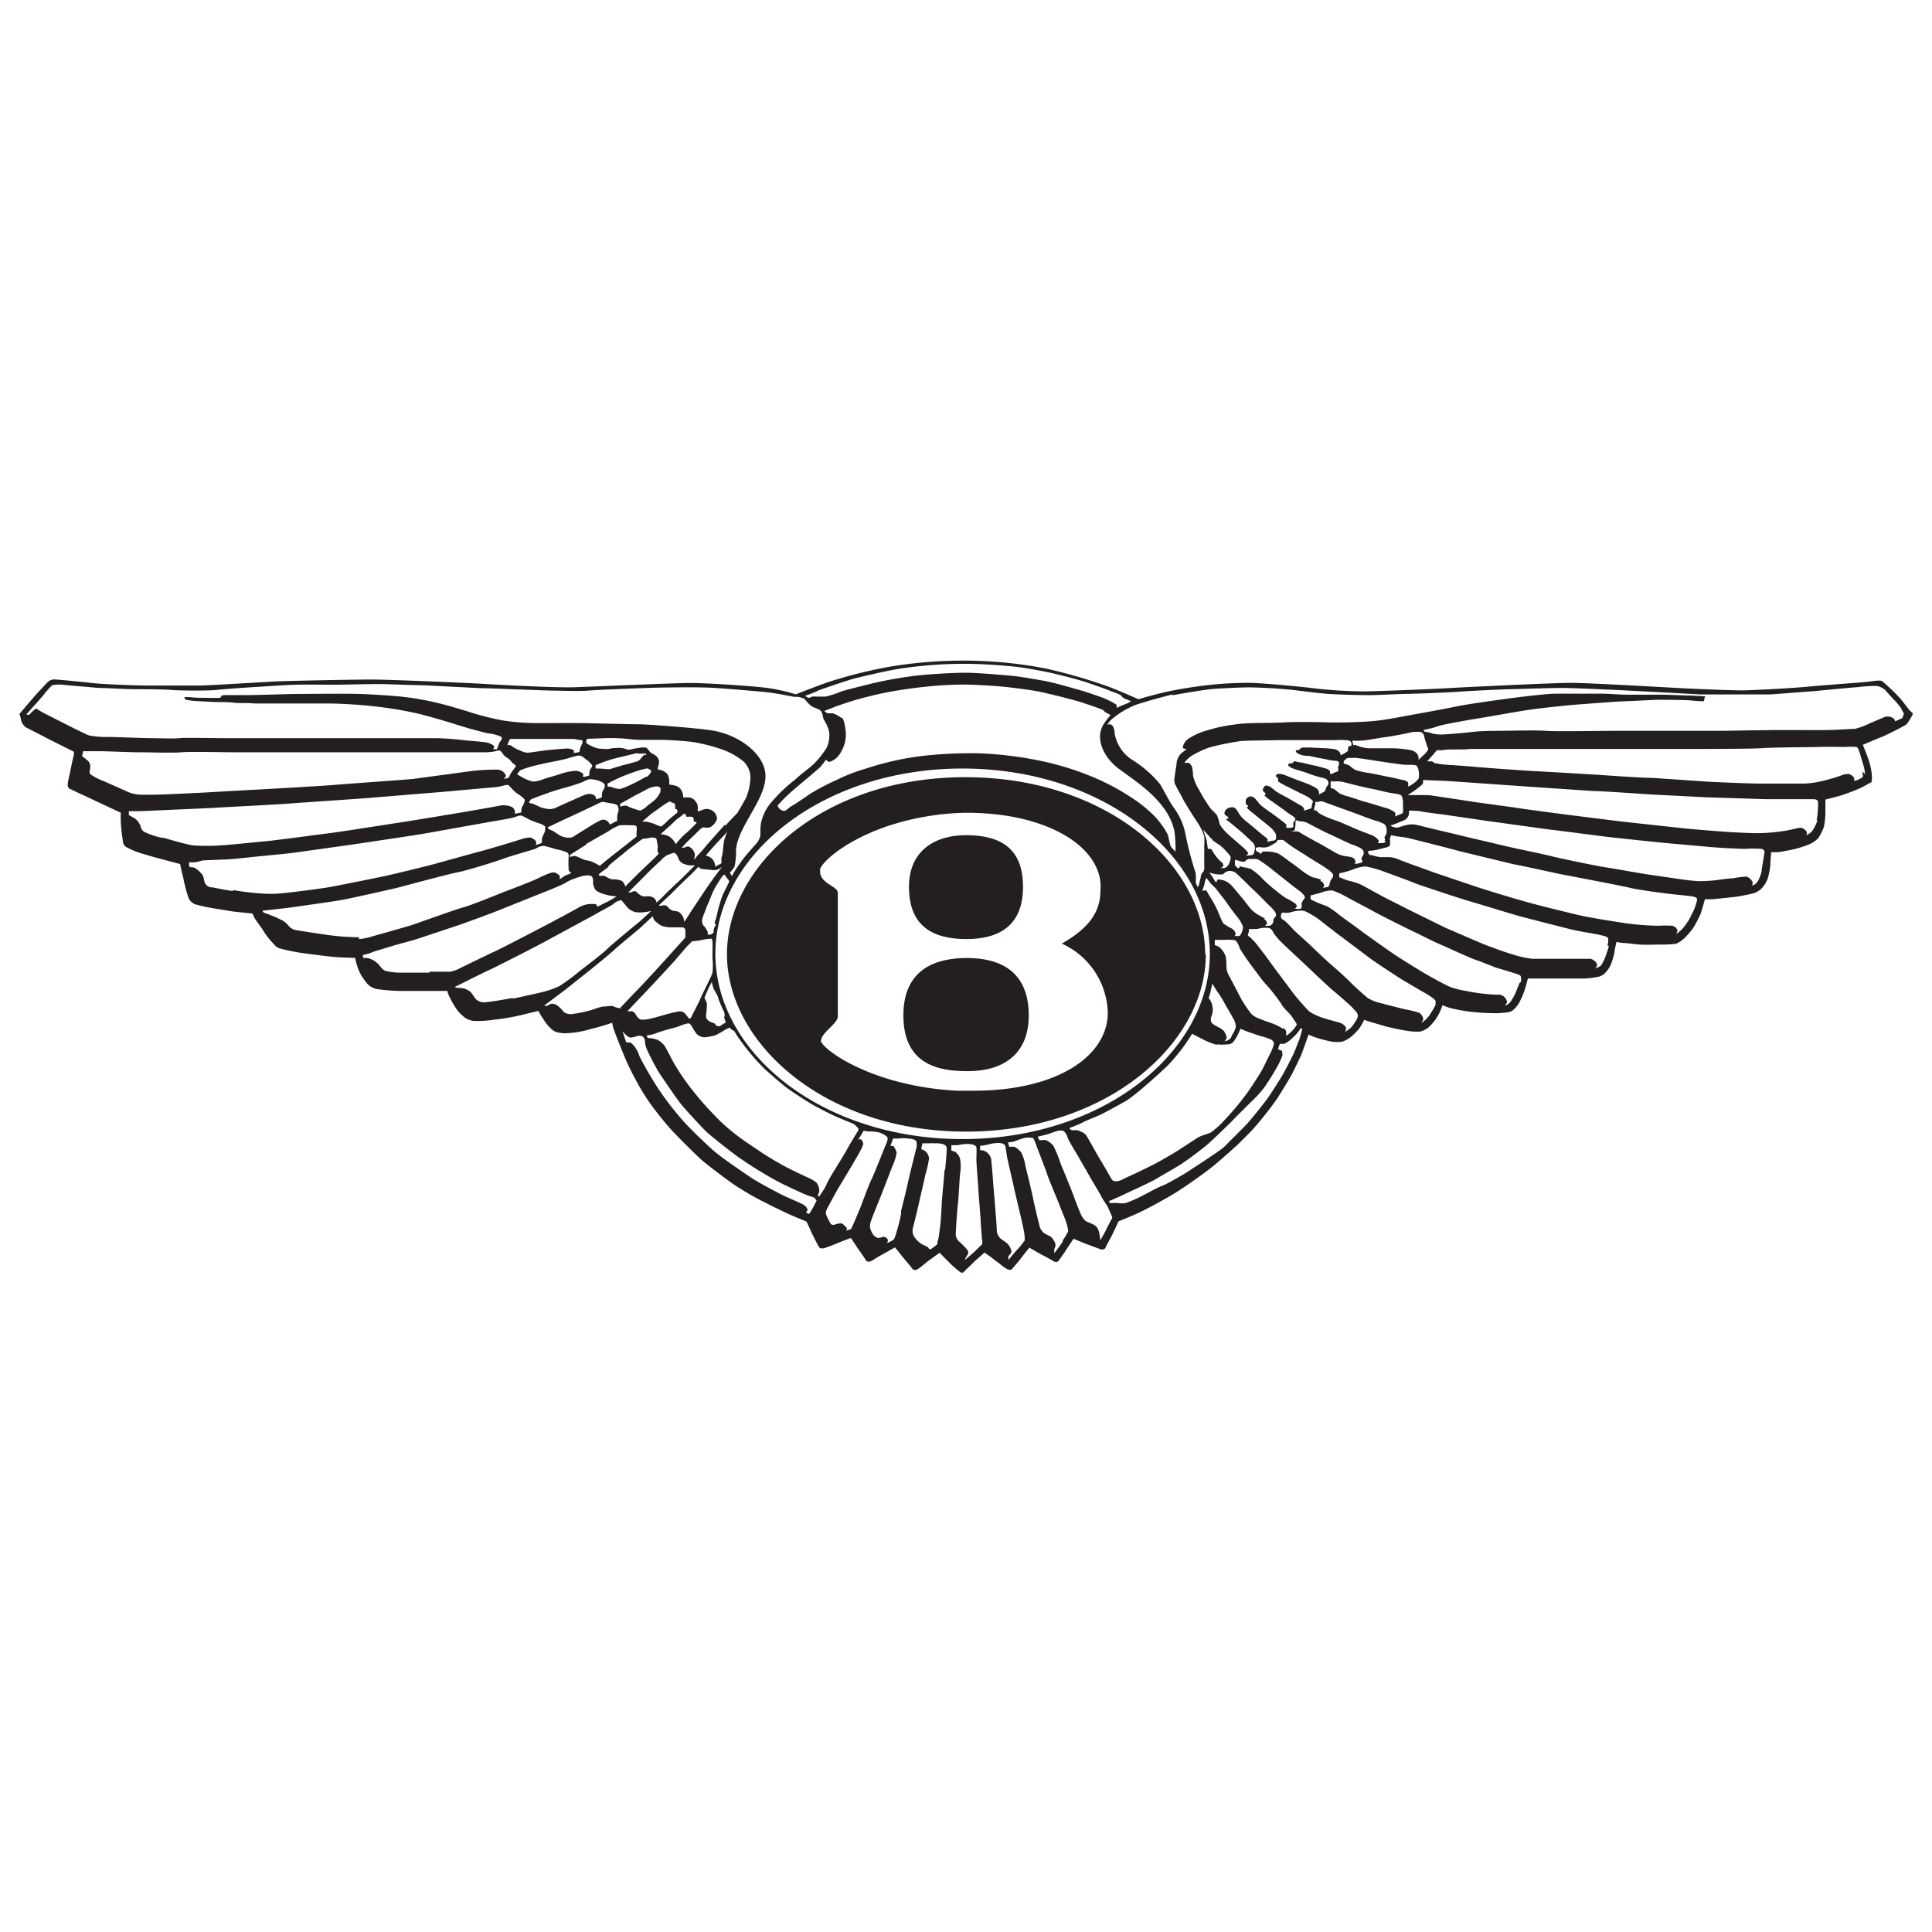 <svg xmlns="http://www.w3.org/2000/svg" viewBox="0 0 145 145"><defs><style>.cls-1{fill:#231f20;}.cls-2{fill:none;}</style></defs><g id="Layer_2" data-name="Layer 2"><g id="Layer_1-2" data-name="Layer 1"><path class="cls-1" d="M1.85,54.54c.15.08,1.3.66,1.7.88l2,1,0,.15c0,.07-.14.62-.2.94s-.22,1-.25,1.2-.05.4.15.5L6.94,60l2.13,1a5.75,5.75,0,0,0,0,.7c0,.24.08,1,.12,1.19s0,.51.28.68a6.28,6.28,0,0,0,1.18.49c.47.13.64.2,1.33.38l1.54.41s.08.47.23,1a10.24,10.24,0,0,0,.4,1.54.93.93,0,0,0,.49.48,12.79,12.79,0,0,0,1.32.29l1.46.24c.47.06,1.52.16,1.52.16a2.08,2.08,0,0,1,.1.19c0,.11.46.71.66,1a5.54,5.54,0,0,0,.64.88c.23.24.36.46.62.54a14.86,14.86,0,0,0,1.82.37c.61.08,1.73.23,2.28.28s1.59.07,1.59.07a5.66,5.66,0,0,0,.21.76,3.28,3.28,0,0,0,.57,1,1.29,1.29,0,0,0,.91.59,14.32,14.32,0,0,0,1.54.13c.33,0,1.92,0,2.23,0l1.46,0a2.85,2.85,0,0,0,.11.33,7,7,0,0,0,.48.88,2.65,2.65,0,0,0,.55.64,1.35,1.35,0,0,0,.84.4,8,8,0,0,0,1.53-.09A16.19,16.19,0,0,0,39,76.21l1.41-.34a6.23,6.23,0,0,0,.43.71,3.19,3.19,0,0,0,.59.69c.16.12.27.24.94.28a7.43,7.43,0,0,0,2-.33c.64-.14,1.58-.46,1.58-.46a2.91,2.91,0,0,0,.08.4c.09.25.37,1,.7,1.8a17.53,17.53,0,0,0,.94,2,15.93,15.93,0,0,0,1.23,2c.5.68,1.1,1.41,1.47,1.82s1.95,2,2.42,2.39,1.65,1.28,2.16,1.64,1.39.88,1.9,1.15,1.75.89,2.33,1.15,1.35.57,1.35.57l.27.58c.09.25.59,1.2.66,1.32s.24.13.38.1.86-.31,1.09-.41.93-.36.93-.36l.53.8c.16.22.55.78.6.89a.31.31,0,0,0,.33.07c.08,0,.53-.33.85-.49l1-.56s.38.46.48.6.73.85.82,1a.25.25,0,0,0,.32.07c.1,0,.66-.49.87-.65l.86-.62s.52.54.71.72a8,8,0,0,0,.86.75.19.19,0,0,0,.21,0,1.11,1.11,0,0,0,.16-.16c.06-.06.51-.48.69-.67L73.9,94a1.81,1.81,0,0,0,.28.21c.14.09.58.45.86.64a2.79,2.79,0,0,0,.61.43c.11,0,.19.06.26,0s.59-.67.75-.89.6-.75.6-.75l.83.48c.17.08,1,.53,1,.55s.25.08.32,0,.47-.65.61-.87.55-.83.55-.83l.87.36,1.16.43a.33.33,0,0,0,.37-.1c0-.09.35-.67.51-1s.47-1,.47-1,.77-.3,1.43-.6,2.2-1.13,3-1.64,1.92-1.31,2.52-1.78,1.71-1.48,2-1.74l1-1a26,26,0,0,0,1.82-2.26c.26-.36,1.07-1.7,1.23-2s.68-1.37.77-1.62.49-1.37.49-1.37a6,6,0,0,0,.65.25,9.5,9.5,0,0,0,1.11.28,2.85,2.85,0,0,0,.77,0,2.3,2.3,0,0,0,.7-.4,4.85,4.85,0,0,0,.59-.61,6.27,6.27,0,0,0,.36-.63l.41.14,1.29.38c.31.07,1,.23,1.37.28a4.53,4.53,0,0,0,1.13.08,1.63,1.63,0,0,0,.84-.53,3.68,3.68,0,0,0,.55-.77,4.9,4.9,0,0,0,.28-.68s.25.11.5.19a13.17,13.17,0,0,0,1.49.29,16.76,16.76,0,0,0,1.72.12,6.83,6.83,0,0,0,1.14-.06.82.82,0,0,0,.6-.32,1.93,1.93,0,0,0,.4-.59,5.23,5.23,0,0,0,.36-.91c.08-.26.2-.72.2-.72h.68l1.44,0,2.1,0a6.36,6.36,0,0,0,1-.12,1,1,0,0,0,.62-.34,2.36,2.36,0,0,0,.41-.64,7.51,7.51,0,0,0,.25-.86c0-.16.15-.79.15-.79a4,4,0,0,0,.46.08c.32,0,.82.09,1.26.12s1.38,0,1.69,0a7.55,7.55,0,0,0,1.07-.06,2.58,2.58,0,0,0,.59-.39,6.19,6.19,0,0,0,.7-.81,9.83,9.83,0,0,0,.55-1.06c.09-.26.32-1.08.32-1.08l.59,0,1.61-.17c.47-.06.93-.16,1.3-.24a1.46,1.46,0,0,0,.74-.39,2.2,2.2,0,0,0,.48-.78,6,6,0,0,0,.19-1c0-.29.06-.95.06-.95h.41c.22,0,.74-.11,1.1-.18a8,8,0,0,0,1.34-.41,2.12,2.12,0,0,0,.66-.44,3.23,3.23,0,0,0,.45-.89A5.55,5.55,0,0,0,137,60.9c0-.33,0-.89,0-.89l1.08-.28a15.93,15.93,0,0,0,1.51-.57c.23-.09.83-.45.88-.47a2.64,2.64,0,0,0,0-.67,5.23,5.23,0,0,0-.27-1.12c-.1-.28-.39-1-.39-1s1-.43,1.39-.58,1.57-.76,1.67-.83a.68.68,0,0,0,.29-.22c.09-.11.33-.53.38-.62s0-.14-.16-.28-.47-.62-.81-1a15.51,15.51,0,0,0-1.29-1.23c-.08-.08-.31-.08-.86,0s-3.35.26-4.68.39-4,.26-4.77.28-3.34-.09-4.56-.15-7.25-.42-8.63-.41-8,.33-9.17.4-4.95.22-6.14.24a34.14,34.14,0,0,1-4.24-.28c-.73-.08-3.33-.34-4.43-.36a26.65,26.65,0,0,0-2.68.12,34.32,34.32,0,0,0-3.48.53c-1,.22-2.2.58-2.2.58s-1.64-.74-2.4-1a39.52,39.52,0,0,0-4.57-1.31,32.24,32.24,0,0,0-6.13-.59A33.32,33.32,0,0,0,67,50a34.58,34.58,0,0,0-4.77,1.17c-.85.29-2.51.94-2.51.94a13.12,13.12,0,0,0-1.88-.44c-.87-.16-4.76-.41-6-.41s-7.46.28-8.78.32-5.25-.16-6.69-.25S29.14,51,27.88,51s-6.44.1-7.34.15-5,.3-5.51.3H11c-1,0-3.41-.11-4-.18S4.37,51,4.17,51a.72.72,0,0,0-.62.22L2.82,52c-.3.33-1.36,1.58-1.36,1.58s.05.14.11.39a.82.82,0,0,0,.28.53m7.57,4.85-1.65-.73a4.4,4.4,0,0,1-1-.52c-.1-.13,0-.32,0-.49a.61.61,0,0,0-.19-.53c-.19-.16-.42-.33-.42-.33l.08-.37s1,0,1.34,0,2.2.08,2.86.08,2.69.06,3.19,0,3.27,0,3.86,0l4.09,0c.6,0,3.91,0,4.42,0s3.24,0,3.87,0,3.38,0,4,0,2.2,0,2.54,0a4.58,4.58,0,0,0,.7-.06c.06,0,.29-.12.41-.06a.78.78,0,0,1,.26.3,2.46,2.46,0,0,0,.25.22,1.1,1.1,0,0,1,.31.25.63.63,0,0,0,.23.23c.14.11.17.16.12.22a5.6,5.6,0,0,0-.35.48c-.09.14-.12.28-.17.33a1.71,1.71,0,0,1-.36.08s.18-.15.15-.27a.73.73,0,0,0-.66-.42,15.62,15.62,0,0,0-2,.12L31,58.46c-.57.06-5,.37-5.79.44s-4.29.27-5,.31-3.34.18-4.14.23-2.71.14-3.45.17-2.13.07-2.4,0a2.69,2.69,0,0,1-.8-.26m45,17.2c0,.11.08.21,0,.23s-.33.2-.39.23a.3.3,0,0,1-.35-.13c0-.1-.32-.12-.51-.28s-.18-.26-.18-.43a5.52,5.52,0,0,0,.06-.9l-.18-.38s.3-.73.37-.86a2.39,2.39,0,0,0,.18-.34,3.4,3.4,0,0,0,.15.55,5.87,5.87,0,0,1,.31.56c0,.14.35.91.39,1a.76.76,0,0,1,.12.43.34.34,0,0,0,0,.28m-3.18-7.77c-.16-.28-.27-.3-.4-.34s-.19,0-.4-.09-.32-.34-.46-.36-.12,0-.23,0a.32.32,0,0,1-.28,0s.67-.61,1-.94.94-.94,1.23-1.2.75-.76.75-.76a.44.44,0,0,0,.34.18l.63.06a1,1,0,0,0,.56-.06.42.42,0,0,1,.21-.13l-.31.41c-.19.24-.67.92-.94,1.32s-.88,1.33-1,1.5l-.41.65c-.07.08-.16.21-.16.21a.88.88,0,0,0-.13-.47m-.35-7.75s-.51.4-.69.57a4.72,4.72,0,0,1-.54.49c-.08,0-.33-.1-.5-.19a3.82,3.82,0,0,0-.68-.18l-.25,0,.62-.53c.25-.2.73-.51.93-.68l.47-.29a.26.26,0,0,1,.21.08s.19,0,.23.15,0,.24,0,.3.14,0,.17.11a.56.56,0,0,1,0,.19m0,.48c.18-.13.51-.4.51-.4s.16,0,.14.12.09.11.15.11a1.69,1.69,0,0,1,.3,0,.19.19,0,0,1,.13.17c0,.11,0,.2.06.21s.14,0,.15,0a.58.58,0,0,0,0,.1s-.57.59-.81.78-.61.63-.66.69l-.08.11a1.33,1.33,0,0,0-.29-.41,1,1,0,0,0-.47-.28,1.48,1.48,0,0,0-.38-.06s.44-.41.65-.59.43-.42.59-.56m-1.32-1.9a1.78,1.78,0,0,1-.34.46c-.25.23-.44.34-.59.47a1.64,1.64,0,0,1-.5.34c-.13,0-.31-.08-.42-.11a3.12,3.12,0,0,1-.48-.18.44.44,0,0,0-.28-.08l-.35.07v-.2l.83-.46c.19-.13.85-.44,1.12-.6a1.93,1.93,0,0,1,.76-.25c.16,0,.3.07.32.14a.55.55,0,0,1-.07.4m-1-1.27c-.11.06-.75.42-1,.53a6.11,6.11,0,0,1-.94.39,1.31,1.31,0,0,1-.51-.09,2.27,2.27,0,0,0-.29-.08H45.6a.31.31,0,0,0,0-.1.56.56,0,0,1,0-.13s.54-.29,1-.49,1.38-.52,1.57-.56.41-.13.52-.05.21.12.18.2a1.08,1.08,0,0,1-.3.38m-.2-1.67s-.06.08-.17.18a1.05,1.05,0,0,1-.34.33l-.78.22c-.35.07-.88.25-1.08.3a.83.83,0,0,1-.55.06L45,57.68c-.12,0-.13,0-.21,0s-.09,0-.09,0v-.25s.56-.24,1-.38,1.16-.3,1.5-.38.58-.17.69-.12a1.5,1.5,0,0,0,.4,0l.17,0s.09.1,0,.12m-3.47,1.95c.19.08.37.16.39.28a.46.46,0,0,1-.11.4.77.77,0,0,0-.09.27,1,1,0,0,0,0,.25.57.57,0,0,1-.24.11l-.2.06a.48.48,0,0,0-.08-.25.63.63,0,0,0-.52-.15c-.17,0-.83.32-1.09.43l-1.21.54a1.17,1.17,0,0,1-.67.16,2.46,2.46,0,0,1-.66-.16c-.19-.09-.45-.22-.53-.24l-.27-.06a.46.46,0,0,1,.12-.24c.08-.08.32-.12.45-.2l.89-.32c.4-.15,1.14-.36,1.44-.44s1-.31,1.16-.39.4-.21.57-.19a2.84,2.84,0,0,1,.68.14M41.2,62.05l.86-.41,1.76-.82c.34-.16.89-.43,1-.47a1.53,1.53,0,0,1,.39-.17c.14,0,.46.09.64.11s.45.08.5.17a.77.77,0,0,1,.07.42,1.86,1.86,0,0,0-.1.39c0,.11,0,.34,0,.34l-.26.12a1.48,1.48,0,0,1-.3.15.49.49,0,0,0-.16-.24.51.51,0,0,0-.48-.1,10.13,10.13,0,0,0-1,.57l-.95.59a.67.67,0,0,1-.5.17,1.55,1.55,0,0,1-.6-.14c-.14-.08-.45-.29-.54-.35s-.4-.14-.4-.23,0-.1,0-.1m2.85,1.3,1.63-.93a5.12,5.12,0,0,1,.88-.48,7.91,7.91,0,0,1,.86,0c.25,0,.4,0,.43.12a1.27,1.27,0,0,1,0,.34,2.33,2.33,0,0,0,0,.38l-1.75,1.38c-.28.21-1,.8-1,.82s-.28-.17-.54-.28a2,2,0,0,0-.54-.14,2.79,2.79,0,0,1-.45-.19,2.62,2.62,0,0,0-.35-.13,1,1,0,0,0-.37.09l0-.17,1.25-.79M45.65,65c.31-.28,1.22-1,1.47-1.22l1-.75a.39.39,0,0,1,.29-.09c.12,0,.39-.08.5-.08s.35,0,.37.15.1.48.09.6a.57.57,0,0,0,0,.33l.07.13-.27.28-.92.88c-.24.23-.71.68-.88.86l-.44.44a.94.94,0,0,0-.23-.4A1.42,1.42,0,0,0,46,66c-.24,0-.52-.23-.64-.26a.35.35,0,0,0-.23,0s-.14,0-.19-.07.45-.38.75-.63m2.66.74c.22-.23,1-1,1.19-1.14a2,2,0,0,1,.53-.46c.22-.07.46-.2.56-.16s.19.18.26.34a.72.72,0,0,0,.47.49,1.43,1.43,0,0,0,.6.1h.2s-.3.28-.45.44-.59.59-.85.83-1,.94-1.13,1.1l-.46.43a.5.5,0,0,0-.15-.32.78.78,0,0,0-.66-.15.72.72,0,0,1-.5-.17c-.13-.11-.24-.23-.31-.23a.47.47,0,0,0-.26.09.75.75,0,0,1-.23,0Zm4.63-1.55.06-.1s.35-.42.64-.73l.71-.76a2,2,0,0,0,.2-.25,6.82,6.82,0,0,0-.23.65,5.42,5.42,0,0,0-.1.77,3,3,0,0,1-.11.57,3.08,3.08,0,0,0,0,.4,1.32,1.32,0,0,1-.25.14,1.37,1.37,0,0,0-.21.14,1.25,1.25,0,0,0-.15-.49.86.86,0,0,0-.28-.25.83.83,0,0,0-.25-.09m-1.12,6.42a5.34,5.34,0,0,0,.67-.08,4.69,4.69,0,0,1,.8-.12c.09,0,.09.12.11.21s0,.95,0,1.23a5.18,5.18,0,0,1,0,1.13c-.06.23-.73,1.52-.89,1.9s-.57,1.13-.63,1.28a.65.65,0,0,1-.16.25c-.05.06-.17-.13-.33-.33a.57.57,0,0,0-.68-.17c-.24,0-1.55.42-1.77.45a2.9,2.9,0,0,1-.86.13.59.59,0,0,1-.41-.36c-.11-.17-.23-.28-.37-.28a1,1,0,0,1-.28,0l1.49-1.57c.27-.28,1.74-1.86,2.06-2.22s.84-1,1-1.15.23-.26.3-.26m1.8-1.31a2.2,2.2,0,0,0-.18.39l0,.23a2.15,2.15,0,0,1-.23.14l-.21,0v-.19a2.3,2.3,0,0,0-.21-.37A.6.6,0,0,1,52.7,69c.07-.27.21-.59.3-.83s.18-.44.34-.82a4.94,4.94,0,0,1,.49-1c.19-.3.28-.44.36-.55a.5.5,0,0,1,.19-.16l.16.24c.08.1.2.21.18.29s-.39.81-.48,1-.33,1-.39,1.3-.16.63-.23.81m.79-7.39c-.25.27-1,1.12-1.34,1.5a10.13,10.13,0,0,1-.67.77,1.92,1.92,0,0,0-.24.3h-.09a.59.59,0,0,0,.08-.34.84.84,0,0,0-.32-.51c-.13-.07-.18-.1-.28-.07l-.25.09-.13,0s.35-.41.53-.57.59-.57.75-.72a.77.77,0,0,1,.35-.25,1,1,0,0,0,.49,0,1.1,1.1,0,0,0,.52-.62.75.75,0,0,0-.26-.57.9.9,0,0,0-.51-.19,1.38,1.38,0,0,0-.47.13l-.2.06a2.65,2.65,0,0,1,0-.28.63.63,0,0,0-.16-.46.66.66,0,0,0-.5-.31c-.22,0-.32,0-.4,0s0-.19-.1-.37a.77.77,0,0,0-.37-.46,1.81,1.81,0,0,0-.52-.12c-.09,0-.09-.07-.09-.2a1.11,1.11,0,0,0-.16-.63,1.31,1.31,0,0,0-.47-.28c-.14,0-.24-.05-.24-.13a2.72,2.72,0,0,0,.1-.41.61.61,0,0,0-.24-.53c-.17-.14-.39-.19-.48-.34a1.24,1.24,0,0,0-.25-.28h-.34l-.63.1a1.08,1.08,0,0,1-.43.06,1.81,1.81,0,0,0-.51-.13c-.16,0-.56,0-.81.06s-.55,0-.76,0a1.56,1.56,0,0,1-.53-.16,2.28,2.28,0,0,1-.32-.16.59.59,0,0,1-.16-.12l0-.15a.71.71,0,0,1,.07-.15l1.37-.05a12.36,12.36,0,0,1,1.69.06,8.49,8.49,0,0,0,1.26.07c.24,0,.61,0,1.2,0s1.65.07,2.34.15a12.32,12.32,0,0,1,1.9.45,5.49,5.49,0,0,1,1.95,1,1.66,1.66,0,0,1,.54,1.22A4.38,4.38,0,0,1,56,59.86c-.17.32-.56,1-.63,1.11s-.68.69-.92,1M44.23,57.21c.12.08.24.24.21.31a1.5,1.5,0,0,1-.15.23c-.06.09,0,.13-.06.21a1.43,1.43,0,0,0,0,.24,3.45,3.45,0,0,1-.36.1.4.4,0,0,0-.13,0s.07-.22,0-.25a1,1,0,0,0-.5-.2,4.38,4.38,0,0,0-1.08.2c-.21.09-1,.3-1.3.4a2.73,2.73,0,0,1-.83.21,2.51,2.51,0,0,1-.68-.24c-.19-.09-.24-.14-.32-.18l-.22-.13a1.63,1.63,0,0,1,.24-.3,5.5,5.5,0,0,1,.7-.24c.18-.06,1-.26,1.42-.34s1.13-.22,1.47-.32a7,7,0,0,1,.78-.21.66.66,0,0,1,.37.14l.44.34m-.51-1.4a1.47,1.47,0,0,0-.18.4c-.06.12,0,.26-.1.27a2.49,2.49,0,0,1-.39.06s.05-.14,0-.21a1,1,0,0,0-.51-.12c-.2,0-1.16.09-1.47.12l-1.33.18a.91.91,0,0,1-.48-.06,4.46,4.46,0,0,1-.74-.34.93.93,0,0,0-.24-.16l-.2,0,.09-.25.11-.21H40.7c.55,0,2.17,0,2.32,0s.41.08.5.08l.16,0s.09.19,0,.23M12.23,62.89a5.58,5.58,0,0,1-1.45-.48.82.82,0,0,1-.24-.43,1.23,1.23,0,0,0-.43-.56l-.44-.25v-.29s.48,0,.73,0,1.26-.05,1.92-.08,3.28-.14,4.1-.19,4.58-.24,5.27-.3,5.61-.38,6.31-.45l5.37-.44,3.53-.32a4.09,4.09,0,0,0,1-.17c.12,0,.2-.08.33.06a5.1,5.1,0,0,0,.52.52c.16.1.63.41.64.55a1.19,1.19,0,0,1-.21.5,1.39,1.39,0,0,0-.06.42l-.48.09a1.47,1.47,0,0,0,0-.19.44.44,0,0,0-.28-.34,1.62,1.62,0,0,0-.88-.07c-.32.07-1.84.33-2.47.44s-4.19.7-5.06.83-4.32.68-5.14.78-4,.54-5.1.64-2.46.25-3.2.29a14.74,14.74,0,0,1-2,0c-.55-.07-1.75-.44-2.28-.58m5.22,4c-.6-.08-1.27-.23-1.51-.27a.59.59,0,0,1-.57-.35c-.09-.28-.07-.49-.25-.68a2,2,0,0,0-.53-.45c-.14-.05-.36,0-.39-.11a1.21,1.21,0,0,1,0-.3,1.76,1.76,0,0,0,.43,0c.22,0,.41-.12.67-.14l1.49-.06c.43,0,1.7-.14,2.15-.19s2.56-.24,3.26-.34,4.46-.62,5.09-.72,3.78-.56,4.63-.71,3.75-.67,4.48-.8,1.65-.28,2-.36.55-.21.74-.18a5.81,5.81,0,0,1,.6.31,7,7,0,0,0,.78.29c.2.07.38.18.4.25a.89.89,0,0,1-.09.5,1.59,1.59,0,0,0-.16.41c0,.17,0,.29,0,.29l-.46.17s.08-.21,0-.31-.32-.28-.45-.26a2,2,0,0,0-.54.09c-.22.08-2.95.91-3.39,1l-3.25.9c-.42.12-3,.75-3.7.9s-3.43.7-4.1.82-3.19.45-3.85.49a8,8,0,0,1-1.27,0,19.67,19.67,0,0,1-2.11-.25m9.41,3.53a18,18,0,0,1-2.37-.17c-.58-.08-2.23-.33-2.46-.38a1,1,0,0,1-.49-.33,1.5,1.5,0,0,0-.46-.39c-.23-.1-.5-.25-.68-.31s-.26-.11-.39-.16a1.37,1.37,0,0,1-.31-.11.22.22,0,0,1-.1-.14s1.85-.2,2.25-.26,3.25-.45,3.94-.59,3.6-.78,4.12-.92,3.73-1,4.37-1.12,2.78-.78,3.36-1,2.29-.69,2.48-.77a1.11,1.11,0,0,1,.58-.21,9.55,9.55,0,0,1,.94.26,3.36,3.36,0,0,1,.82.24.29.29,0,0,1,.12.3,7.81,7.81,0,0,0,0,1c0,.1.2.25.2.25l-.48.19L42,66a.79.79,0,0,0,0-.29,1.28,1.28,0,0,0-.38-.23.74.74,0,0,0-.39.07c-.22.06-.76.32-1,.44s-1.89.76-2.37.94-2.45,1-3.09,1.17-3.48,1.21-4,1.37-2.39.68-2.84.81a4.25,4.25,0,0,1-1,.2M32.24,73c-.59,0-1.76,0-2.13,0a5.1,5.1,0,0,1-1.17-.13c-.29-.13-.33-.27-.5-.46a1.59,1.59,0,0,0-.66-.45.84.84,0,0,0-.48-.05c-.05,0-.07-.23-.07-.23a3.86,3.86,0,0,0,.77-.24c.16-.06,1.13-.34,1.43-.44s1.39-.37,1.85-.52l3-1c.42-.13,3-1.08,3.45-1.28l3.72-1.49c.4-.17.81-.34.94-.42a3.26,3.26,0,0,1,.82-.38A3.47,3.47,0,0,1,44,65.7c.19,0,.33,0,.42.08a.58.58,0,0,1,.09.38,1,1,0,0,0,.21.66,2,2,0,0,0,.74.32,3,3,0,0,0,.67.12.39.39,0,0,0,.17,0s-.57.36-.72.42l-.74.37a.78.78,0,0,0-.12-.19,2.72,2.72,0,0,0-.58,0,1.93,1.93,0,0,0-.64.21c-.2.13-2.15,1.17-2.53,1.37s-3.36,1.75-3.76,1.93-2.33,1.12-2.64,1.27a2.72,2.72,0,0,1-.79.29c-.29,0-1,0-1.56,0M38.5,74.9c-.56.1-1.74.3-2,.31a.9.9,0,0,1-.76-.2c-.2-.21-.31-.53-.58-.67a1.22,1.22,0,0,0-.63-.19c-.36,0-.39-.08-.39-.08s2.33-1.17,2.66-1.31,3.82-1.92,4.26-2.18l3.53-1.91c.55-.32,1.32-.72,1.43-.81s.21-.19.36-.23a1.15,1.15,0,0,1,.26-.07L47,68a1.25,1.25,0,0,0,.7.46,2.65,2.65,0,0,0,.65,0,4.17,4.17,0,0,0,.52-.09s-.84.79-1,.91-2,1.64-2.36,2-1.72,1.37-2,1.6A16.37,16.37,0,0,1,42,74a6.32,6.32,0,0,1-1.08.4c-.33.1-1.87.43-2.43.55m8.16.68c-.1.08-.4,0-.58-.09s-.44,0-.73,0-.78.23-1.12.31a9.56,9.56,0,0,1-1.32.26.92.92,0,0,1-.58-.15,2.46,2.46,0,0,0-.57-.55.69.69,0,0,0-.42-.07c-.08.06-.41.25-.46.11l1.53-1.15,1.7-1.35c.32-.25,1.65-1.33,2-1.66s1.63-1.37,1.94-1.64l.95-.89a.76.76,0,0,0,.15.34,2.31,2.31,0,0,0,.53.39,2.4,2.4,0,0,0,.88.11l.62,0a.24.24,0,0,1,.27.23c0,.16,0,.29,0,.36a.47.47,0,0,0,0,.17l-1.86,2.06c-.36.4-1.4,1.53-1.74,1.87s-1.19,1.26-1.29,1.35M61,90.67l-.27.44L60.48,91s.17-.14.11-.27a.69.69,0,0,0-.34-.34c-.18-.11-1-.45-1.38-.63s-1.95-1-2.52-1.39-2-1.35-2.64-1.88S51.64,84.56,51.16,84a23.56,23.56,0,0,1-1.76-2.3A27.65,27.65,0,0,1,48,79.29a2.51,2.51,0,0,0-.45-.84c-.17-.17-.22-.21-.3-.21h-.24s-.06-.14-.15-.42l-.14-.42s.39.48.61.47a1.69,1.69,0,0,0,.45-.1.64.64,0,0,1,.41,0,.43.43,0,0,1,.21.36,1.79,1.79,0,0,0,.19.72c.13.28.66,1.36,1,1.85s1.18,1.75,1.55,2.2,1.62,1.81,1.94,2.1,2,1.63,2.56,2a31.13,31.13,0,0,0,2.84,1.73c.84.42,1.89.9,2.17,1s.45.12.51.2a.6.6,0,0,0,.13.17Zm.51-.92a.07.07,0,0,1-.13,0c0-.06.11-.22.11-.41a1,1,0,0,0-.23-.6,2.74,2.74,0,0,0-.62-.36c-.19-.08-1.07-.5-1.52-.73s-1.36-.75-1.94-1.14-1.37-.91-1.89-1.31-1.22-1-1.65-1.48A22.59,22.59,0,0,1,52,81.86a18.05,18.05,0,0,1-1.38-2c-.33-.59-.67-1.3-.78-1.42a1.51,1.51,0,0,0-.5-.4,2.88,2.88,0,0,0-.47-.12c-.11,0-.29,0-.3-.1a.2.2,0,0,1,0-.12,2.24,2.24,0,0,0,.61-.13c.28-.12,1-.33,1.34-.41s.65-.24.81-.27a.87.87,0,0,1,.35-.08c.09,0,.14.08.24.21a4.43,4.43,0,0,0,.35.56.86.86,0,0,0,.63.27,4,4,0,0,0,.82-.16,7.58,7.58,0,0,0,.77-.45c.09,0,.24-.15.29-.1s.11.15.2.17a.43.43,0,0,1,.2.18c0,.08.67,1,1,1.4a15.56,15.56,0,0,0,1.19,1.32c.35.32,1.34,1.19,1.73,1.47s1.56,1.06,2.07,1.33,1.15.61,1.64.82,1,.42,1.19.49a.79.79,0,0,1,.29.24c.11.07.17.17.12.28s-.57.92-.8,1.35-.66,1.11-.85,1.42-.62,1-.73,1.29-.49.79-.51.85m3,1c-.1.24-.39.94-.48,1.13l-.16.36-.37.12s.11-.16,0-.25-.25-.29-.37-.29a1,1,0,0,0-.4.06c-.15.07-.35.07-.41-.06a4.71,4.71,0,0,1-.3-.59.52.52,0,0,1,0-.42c.09-.19.75-1.41.89-1.64s.91-1.51,1.09-1.82.59-1,.67-1.2.14-.28.08-.42-.07-.18-.13-.22l-.2,0,.39-.65a1.87,1.87,0,0,0,.42.06A2.7,2.7,0,0,1,66,85c.24.08.57.26.61.39s-.07.39-.21.72-.79,2-1,2.42-.81,2.07-.9,2.29m3.13.18c0,.27-.25,1.18-.32,1.38a4.77,4.77,0,0,1-.2.61,1.45,1.45,0,0,1-.38.24l-.17.07s.11-.15.07-.26a.35.35,0,0,0-.31-.21c-.15,0-.33.11-.45.07s-.3-.11-.45-.44a.84.84,0,0,1-.1-.65c.05-.26.67-1.74.81-2.1s.71-1.82.84-2.17a3.79,3.79,0,0,0,.32-1,1,1,0,0,0-.18-.44C67.06,86,67,86,66.92,86a.11.11,0,0,1-.09,0l.2-.55s.31,0,.45,0a1.92,1.92,0,0,1,.65,0c.29,0,.61.1.64.21a.92.92,0,0,1,0,.52c-.07.26-.56,2.23-.63,2.59s-.46,1.89-.52,2.15m3.27-3.17c0,.3-.21,2.35-.21,2.54s-.06,1.08-.08,1.38-.1.78-.12,1-.13.56-.13.61a.29.29,0,0,1,0,.1,5.56,5.56,0,0,1-.5.38c-.14,0-.14-.08-.22-.16a2.85,2.85,0,0,0-.39-.19,1.83,1.83,0,0,1-.61-.57.84.84,0,0,1-.1-.73c.09-.34.37-1.49.46-1.91s.37-1.57.45-2A9.29,9.29,0,0,0,69.72,87a.72.72,0,0,0-.2-.53.67.67,0,0,0-.22-.16l-.16-.07.09-.43s.3,0,.44,0a3.63,3.63,0,0,1,.51,0,1.7,1.7,0,0,1,.58.06.36.36,0,0,1,.29.44c0,.27-.1,1.27-.12,1.54M53.69,71.58c0-7.39,8-13.9,18.55-13.9S90.8,64.19,90.8,71.58s-8,13.91-18.56,13.91S53.69,79,53.69,71.58m9.43-17.71a1.81,1.81,0,0,0-.64-.34,3,3,0,0,1-.38,0,1.4,1.4,0,0,1-.24-.17l.7-.27c.21-.09,1.16-.42,1.81-.6s1.31-.35,2.11-.51,2-.34,3-.44a26.38,26.38,0,0,1,2.92-.16c.72,0,2.41.1,3.11.18s2,.23,2.82.42,2.29.55,2.95.77,1.45.48,1.53.56a.7.7,0,0,0,.29.22,2.44,2.44,0,0,1,.25.14,5.21,5.21,0,0,0-.55.73c-.65,1.11.12,2.51,1.14,3.28,1.35,1,3.79,2.5,4.21,4.76a9,9,0,0,1,.07,1.48l-.32-.35c-.11-.13-.16-.68-.29-1a6.51,6.51,0,0,0-.89-1.24,10.13,10.13,0,0,0-1.88-1.52,17.2,17.2,0,0,0-3.13-1.62,21.64,21.64,0,0,0-3.21-1,27.92,27.92,0,0,0-4.91-.65,32,32,0,0,0-4.59.22,22.18,22.18,0,0,0-4,.92,13.47,13.47,0,0,0-2.2.85,18.37,18.37,0,0,0-1.92,1c-.4.26-1,.7-1.41.93s-.46.45-.7.39a.6.6,0,0,1-.41-.39s.28-.32.56-.6.91-.82,1.32-1.16,1.19-1,1.32-1.13S62,57,62,57s.12.24.32.16a1.46,1.46,0,0,0,.72-.59,2.64,2.64,0,0,0,.44-1.6c-.07-.6-.15-1-.31-1.12m43.26,2.83a.82.82,0,0,0-.5-.37,7.83,7.83,0,0,0-1.52-.15c-.33,0-1.15,0-1.53,0a2.51,2.51,0,0,1-.91-.16l-.18-.06a.19.19,0,0,0-.21,0,1.83,1.83,0,0,1-.07-.26.56.56,0,0,1,0-.1,3.42,3.42,0,0,0,.7,0c.29,0,1.12-.17,1.65-.24s1.55-.26,1.88-.34a2.49,2.49,0,0,1,.9-.06.41.41,0,0,1,.25.34,3.56,3.56,0,0,0,.18.58c0,.13.14.33.12.4a1.85,1.85,0,0,1-.31.38c-.14.12-.42.4-.42.4a.61.61,0,0,0-.05-.37m-4.82.2c.24,0,1.32.17,1.75.24s1.56.23,1.89.27.82,0,1,.05.23.32.25.48a1.52,1.52,0,0,1,0,.5,1.29,1.29,0,0,1-.34.35,3.25,3.25,0,0,1-.41.26c-.09.06,0-.22-.07-.32a.89.89,0,0,0-.48-.18c-.25-.06-.66-.16-.89-.2s-1.19-.25-1.56-.31a5.87,5.87,0,0,1-1-.22c-.25-.13-.42-.34-.56-.38a1.32,1.32,0,0,0-.32-.1v-.19s.23-.23.3-.23a3.8,3.8,0,0,1,.48,0M104.73,61a2,2,0,0,0-.75-.37c-.27-.07-1-.31-1.45-.43s-1.1-.36-1.33-.42a3.25,3.25,0,0,1-.67-.24c-.16-.11-.33-.29-.41-.32a.73.73,0,0,0-.25-.07s0-.48,0-.51.27.05.36,0a3,3,0,0,1,.58.05c.23.06,1.51.39,2,.48s1.17.28,1.61.35.71.08.79.24a1.38,1.38,0,0,1,.08.64,2.84,2.84,0,0,1,0,.59c0,.05-.23.14-.39.2l-.21.09a.35.35,0,0,0,0-.31M104,63.18a.52.52,0,0,1-.32.1,1.75,1.75,0,0,0-.28,0s.16-.16,0-.29a1.28,1.28,0,0,0-.52-.34c-.31-.11-.84-.32-1.08-.42s-1.23-.55-1.52-.64-.86-.32-1.06-.43a1.41,1.41,0,0,1-.35-.24c0-.09-.25-.12-.25-.12s0-.16.07-.34,0-.28,0-.29.17.05.3,0a.53.53,0,0,1,.34,0c.11.06.55.2.78.29l1.77.64c.37.14,1.06.41,1.38.5a3.34,3.34,0,0,1,.62.24.56.56,0,0,1,.19.46c0,.21,0,.24-.06.36a1.34,1.34,0,0,0-.1.17c0,.08.08.19,0,.24m-1.68,1.64c-.06.06-.23.06-.35.11a1,1,0,0,1-.22,0,.17.17,0,0,0,.07-.18.4.4,0,0,0-.32-.31c-.22-.06-.47-.06-.66-.12a2.36,2.36,0,0,1-.65-.29c-.3-.16-.89-.53-1.22-.69l-1.08-.6a2.56,2.56,0,0,0-.38-.22.6.6,0,0,0-.29,0,.9.9,0,0,1-.29,0s.28,0,.33-.13a2.24,2.24,0,0,0,.06-.52c0-.12,0-.18.06-.19s.19.07.32.08a1.08,1.08,0,0,1,.5.11c.22.11,1.13.6,1.6.81s1.43.69,1.73.8.77.28.85.44a.36.36,0,0,1,0,.4c-.07.12-.13.2-.1.27s.1.21,0,.26m-3.06,1.27a3.74,3.74,0,0,0-.62-.17,4.31,4.31,0,0,1-.77-.47c-.21-.17-.75-.58-1-.74a7.39,7.39,0,0,0-.8-.57,2.57,2.57,0,0,0-.72-.15c-.18,0-.42,0-.45,0s-.1.2-.19.15a1,1,0,0,0-.21-.15c-.11-.06-.12-.09-.12-.09v-.19a1,1,0,0,1,.31-.05,1.4,1.4,0,0,0,.53,0,1.24,1.24,0,0,0,.32-.14l.33-.19c.13-.07.1-.19.17-.2a1.34,1.34,0,0,1,.4,0c.08.05.59.46.89.64l1.58,1a10.44,10.44,0,0,1,1,.65c.17.16.28.23.28.37s-.13.25-.19.36a2.23,2.23,0,0,0-.09.32,1,1,0,0,0-.07.17l-.43.08a.23.23,0,0,0,.09-.21c0-.11-.09-.22-.27-.33m-2.07,1.59a4.15,4.15,0,0,0-.51-.28,9.21,9.21,0,0,1-.8-.6c-.25-.19-1-.85-1.09-1a5.8,5.8,0,0,0-.76-.6,3.15,3.15,0,0,0-.61-.13L93.08,65s-.08.15-.12.15-.08,0-.08,0,0,0-.06-.07a1.12,1.12,0,0,1-.14-.15.65.65,0,0,0,0-.18c0-.09,0-.23.09-.22a2.14,2.14,0,0,0,.46.14c.18,0,.2,0,.2,0a.46.46,0,0,1,.3-.2l.35,0a.69.69,0,0,1,.4.07,10,10,0,0,1,1.07.78c.24.18,1.18.93,1.44,1.14l.65.49c.08.07.34.33.29.44a3.28,3.28,0,0,0-.24.37c0,.12,0,.29,0,.36s-.17.1-.23.09l-.28,0a.44.44,0,0,0,.14-.17c0-.07,0-.15-.14-.25m-2.26,1.14-.5-.28a2.32,2.32,0,0,1-.55-.44c-.15-.18-.5-.64-.67-.84s-.59-.72-.76-.9a1.52,1.52,0,0,0-.64-.41l-.36-.06c-.06,0-.15.15-.13.2s-.1,0-.19-.18-.36-.54-.36-.54a2.51,2.51,0,0,0,.59.14,2.54,2.54,0,0,0,.44,0,.88.88,0,0,1,.33-.23.73.73,0,0,1,.62.12c.21.16,1.23,1.19,1.38,1.32s.8.78,1,1a3.74,3.74,0,0,1,.6.64c.05.15.08.25,0,.33a.87.87,0,0,0-.15.21c0,.08,0,.29-.1.34a.28.28,0,0,1-.26.13,1.72,1.72,0,0,1-.29,0s.16-.07.16-.17a.33.33,0,0,0-.19-.31M101.23,56a.45.45,0,0,0-.06.27v.09l-.14.1c-.06.05-.41.23-.41.23a.55.55,0,0,0-.05-.19.6.6,0,0,0-.39-.27,7.16,7.16,0,0,0-.89-.08l-1-.05c-.21,0-.32,0-.41,0a.44.44,0,0,0-.26.06c-.09.07-.11.14-.17.14H97.3s-.11,0,0,.17a1.19,1.19,0,0,0,.72.25c.26,0,.62.1.88.15s.62.11.85.17a3.9,3.9,0,0,0,.54.06c.08,0,.21.08.21.16s0,.16-.06.24a.49.49,0,0,0,0,.24.14.14,0,0,1-.07.17c-.06,0-.31.12-.38.16a.4.4,0,0,1-.17,0s0-.16,0-.19a.56.56,0,0,0-.31-.2c-.19-.06-.71-.2-.94-.24l-.94-.22c-.26,0-.45-.14-.53-.06s-.1.13-.16.13-.11,0-.16,0-.13.13-.08.18a1,1,0,0,0,.41.23c.18.08.79.23,1,.32s.73.26,1,.32.5.12.54.26a.31.31,0,0,1,0,.35c-.1.08-.11.19-.14.22l-.06.19a1.85,1.85,0,0,1-.27.17l-.22.1a.28.28,0,0,0,0-.28c-.08-.18-.27-.26-.55-.4s-.78-.31-1-.39l-1-.4a1.24,1.24,0,0,0-.46-.08c-.15,0-.21.13-.18.19s.15.1.15.19,0,.15,0,.18,0,0,0,0a4,4,0,0,0,.58.34c.24.12.82.41,1,.5s.63.3.73.38.35.22.3.33a3,3,0,0,0-.09.35c0,.06,0,.11-.09.15l-.48.15a.58.58,0,0,0,0-.15.65.65,0,0,0-.3-.27c-.19-.1-.9-.53-1.1-.63a8.14,8.14,0,0,1-.74-.42,3.43,3.43,0,0,0-.45-.35c-.09,0-.26-.14-.38,0s-.15.29-.1.35a2.69,2.69,0,0,0,.21.2s-.12.09-.1.14a3.64,3.64,0,0,0,.58.45c.24.19.88.61,1,.72s.51.34.62.43.14.19.06.29a.34.34,0,0,0-.11.19s0,.1,0,.16a.33.33,0,0,1,0,.11.34.34,0,0,1-.18.07l-.33,0a.32.32,0,0,1,0-.16c0-.1-.08-.16-.22-.27s-.64-.49-.89-.67a9.55,9.55,0,0,1-.83-.61c-.11-.1-.31-.4-.43-.5s-.26-.18-.39-.14-.28.15-.29.28,0,.22,0,.27.18.12.18.17-.12.07-.09.14a5.43,5.43,0,0,0,.64.54c.2.18.85.68,1,.82a1.87,1.87,0,0,1,.51.57.62.62,0,0,1,0,.43c0,.07-.18.09-.32.11a2.31,2.31,0,0,1-.31.06s.06-.15,0-.22-.3-.24-.51-.42l-1.09-.91a2.06,2.06,0,0,1-.56-.62c-.09-.16-.23-.41-.43-.41a.62.62,0,0,0-.53.2c-.12.16-.12.34,0,.41s.26.17.2.2l-.18.11a4,4,0,0,1,.44.33c.28.23.76.63.94.8l.63.59a.61.61,0,0,1,.17.37,1.08,1.08,0,0,1-.08.38c0,.08,0,.11-.09.17a1,1,0,0,1-.36.05.33.33,0,0,1-.13,0s.16-.11.15-.18a1.83,1.83,0,0,0-.36-.4c-.13-.12-.83-.71-1.07-.94a3.57,3.57,0,0,1-.71-.81,2.92,2.92,0,0,0-.21-.69c-.13-.19-.43-.41-.55-.61a11.31,11.31,0,0,1-.77-1.26,3.7,3.7,0,0,1-.47-1.09,3.15,3.15,0,0,0-.08-.68c-.05-.11-.2-.29-.26-.29l-.31,0a2,2,0,0,1,.57-.54,7.17,7.17,0,0,1,1.33-.62,21.18,21.18,0,0,1,2.31-.47c.61-.05,2.25-.05,2.78-.07l1.89,0c.36,0,.84,0,1.2,0l1.28,0a4.7,4.7,0,0,1,.78,0c.13,0,.35.06.37.15a.33.33,0,0,1,0,.29M91,63.06c.16.12.44.31.53.36a3.15,3.15,0,0,1,.53.51c.1.11.33.32.3.45a1.37,1.37,0,0,1-.18.56c-.09.1-.21.21-.31.21h-.29s.23-.07.23-.18,0-.16-.21-.33a3.29,3.29,0,0,1-.4-.46,5.45,5.45,0,0,1-.3-.47l-.12,0-.13,0-.08-.6a4.3,4.3,0,0,0-.16-.5l-.1-.34s.55.63.69.75m-.48,3,0-.16.35.45c.08.09.35.32.44.45s.57.72.76,1,.73,1,.85,1.13a2.51,2.51,0,0,1,.38.69,2.6,2.6,0,0,1-.1.4c-.07.12-.13.26-.19.27h-.35a.51.51,0,0,0,.08-.18.62.62,0,0,0-.31-.39,4,4,0,0,1-.62-.38c-.08-.1-.34-.75-.45-1a7.31,7.31,0,0,0-.55-1c-.14-.22-.23-.44-.3-.47s0,0-.12,0a.2.2,0,0,1-.16,0,2.59,2.59,0,0,0,.16-.45,3.26,3.26,0,0,1,.11-.43M96.27,77.2a4.4,4.4,0,0,0-.75-.38c-.23-.08-.72-.24-1-.37a1.57,1.57,0,0,1-.61-.36A10.29,10.29,0,0,1,93.17,75l-.89-1.7a1.65,1.65,0,0,1-.23-.62c0-.18,0-.8-.1-1a1.64,1.64,0,0,0-.35-.52.6.6,0,0,0-.21-.14,1,1,0,0,0-.22-.09s0-.22,0-.26a1.09,1.09,0,0,0,0-.13s.43,0,.68,0a4,4,0,0,1,.61,0c.1,0,.25,0,.36.14a2,2,0,0,1,.23.5,17,17,0,0,0,1,1.46c.13.16.72,1,1,1.28s1,1.22,1.15,1.49.61.67.71.82.36.52.4.61-.06.19-.12.28-.18.22-.31.34a1.31,1.31,0,0,1-.35.27s0-.15,0-.23,0-.2-.2-.33m-4.4.3a1.25,1.25,0,0,0-.42-.34c-.19-.1-.55-.29-.59-.4a.57.57,0,0,1,0-.45,1.35,1.35,0,0,0,.06-.83,1.26,1.26,0,0,0-.14-.37.41.41,0,0,0-.13-.15s.15-.51.17-.64l.11-.46s.28.46.39.62a7.93,7.93,0,0,1,.5.79c.12.25.54.92.64,1.14a1.29,1.29,0,0,1,.23.67,1.51,1.51,0,0,1-.27.61c-.06.11-.06.23-.21.34a.76.76,0,0,1-.37.14.77.77,0,0,0,.17-.25.84.84,0,0,0-.18-.42m-.51.91a2.77,2.77,0,0,0,.71,0,.56.56,0,0,0,.5-.22,3,3,0,0,0,.36-.61c.07-.14.15-.34.15-.34l.53.22,1,.34a3.54,3.54,0,0,1,.8.27c.15.12.19.19.18.31a3.07,3.07,0,0,1-.22.6c-.1.19-.49,1-.63,1.28s-.78,1.25-1.09,1.7a20.23,20.23,0,0,1-1.7,2.06,6.73,6.73,0,0,1-1.09,1c-.28.14-.71.22-1,.4l-1.54,1c-.4.25-1,.59-1.39.81s-1.45.73-1.77.88-.74.33-.93.44a1.17,1.17,0,0,1-.54.14.38.38,0,0,1-.33-.25c-.08-.12-.57-1-.76-1.3s-.87-1.53-1-1.74a.87.87,0,0,0-.52-.45,1,1,0,0,0-.36-.11.75.75,0,0,1-.32,0,.28.28,0,0,1-.16-.15s.69-.25,1-.42.91-.38,1.31-.57,1.49-.79,2-1.08A16,16,0,0,0,86,81.45c.49-.41,1.27-1.13,1.59-1.43a14.73,14.73,0,0,0,1.27-1.51c.23-.32.61-.92.61-.92l.84.43a5.07,5.07,0,0,0,1,.39M73.72,93c0,.17,0,.37,0,.37l-.62.61-.7.6a2,2,0,0,1,.17-.34.36.36,0,0,0,.08-.36,4.36,4.36,0,0,0-.6-.64.83.83,0,0,1-.32-.54c0-.2.08-1.6.15-2.2s.13-1.91.17-2.37a3.41,3.41,0,0,0,0-1.19,1.21,1.21,0,0,0-.35-.49l-.3-.1v-.4h.49a2.8,2.8,0,0,1,.78-.09c.28,0,.58.09.61.25s0,.64,0,.93.13,1.88.14,2.14.16,2,.18,2.41.09,1.25.09,1.42m3.19.11a5.1,5.1,0,0,1-.48.61c-.16.15-.7.82-.7.82a.43.43,0,0,1,0-.29c.07-.08.23-.22.21-.37a1.2,1.2,0,0,0-.3-.55c-.12-.13-.42-.28-.56-.43a.87.87,0,0,1-.24-.57c0-.35-.15-2.11-.2-2.68s-.16-2.19-.2-2.43a.89.89,0,0,0-.66-.9.81.81,0,0,0-.19,0l0-.33s.4-.05.55-.09a3.43,3.43,0,0,1,.82-.13c.23,0,.46.06.51.22s.1.57.13.77.47,2.06.52,2.32.54,2.29.6,2.56.22,1,.21,1.17a2.5,2.5,0,0,1,0,.35m2.87,0c-.14.22-.63.88-.63.88a.84.84,0,0,1,0-.34.53.53,0,0,0,.07-.35,1.3,1.3,0,0,0-.3-.5c-.14-.13-.44-.21-.59-.35a1,1,0,0,1-.33-.64c-.12-.43-.4-1.63-.47-2s-.47-2-.56-2.37a3.49,3.49,0,0,0-.31-1,1.6,1.6,0,0,0-.51-.43,1.51,1.51,0,0,0-.29,0h-.11l-.08-.34a2.07,2.07,0,0,0,.46-.06,5.78,5.78,0,0,1,.89-.29c.2,0,.51,0,.55.06a3.55,3.55,0,0,1,.22.53c.09.26.69,1.77.82,2.18s.81,2,.94,2.35.44,1.07.48,1.23a3,3,0,0,1,.15.68,5.1,5.1,0,0,1-.42.7m3.67-1.62c-.06.15-.39.73-.44.89l-.4.71a4.14,4.14,0,0,0-.11-.67.8.8,0,0,0-.34-.48,6,6,0,0,0-.6-.27,1.2,1.2,0,0,1-.38-.48c-.16-.3-.56-1.41-.69-1.75s-.67-1.67-.85-2.08A9,9,0,0,0,79.06,86a1.38,1.38,0,0,0-.57-.43,1.14,1.14,0,0,0-.31,0H78l-.12-.26s.56-.13.84-.21a5.51,5.51,0,0,1,.76-.25c.2,0,.29,0,.38.06a1.13,1.13,0,0,1,.25.41c0,.15.62,1.13.8,1.45s.74,1.28.9,1.57.73,1.22.84,1.44.27.46.39.63.25.53.33.69.13.28.08.39m14-13.33c-.06.17-.27.74-.4,1s-.6,1.19-.78,1.5-.89,1.44-1.2,1.86-1.21,1.54-1.51,1.86-1.4,1.4-1.67,1.68-2.26,1.55-2.63,1.8-1.66,1-2,1.12-1.19.59-1.48.74a10.1,10.1,0,0,1-1.29.57,2,2,0,0,1-.6,0,2.09,2.09,0,0,0-.31,0l-.28,0-.08-.14s.73-.3,1.11-.49,2-.91,2.44-1.18,1.4-.8,1.89-1.12,1.65-1.18,2.07-1.56S92.39,84.23,92.6,84s1.18-1.18,1.4-1.4a8.67,8.67,0,0,0,.9-1A20,20,0,0,0,96,79.8c.13-.32.28-.56.25-.69s0-.26-.08-.26a1.63,1.63,0,0,0-.26-.09l.09-.28a1,1,0,0,0,.06-.15,1,1,0,0,0,.36,0,2.46,2.46,0,0,0,.62-.47,2.69,2.69,0,0,0,.48-.54,1.19,1.19,0,0,1,.11-.15s.1,0,.1.08a8.7,8.7,0,0,1-.27.92m4.35-1.64a4.12,4.12,0,0,1-.42.6c-.14.12-.45.33-.45.33a.72.72,0,0,0,.09-.32.77.77,0,0,0-.42-.36c-.16-.07-.86-.23-1.17-.34a4.61,4.61,0,0,1-1.14-.5c-.19-.14-1-1.09-1.18-1.32L96,73.12c-.24-.3-.78-1.07-1.06-1.44s-.76-1-.87-1.09-.15-.18-.26-.25a1,1,0,0,1-.16-.14l.08-.3a.76.76,0,0,0,0-.18,6.1,6.1,0,0,0,.64,0,2.13,2.13,0,0,1,.68-.09.46.46,0,0,1,.48.3,4.17,4.17,0,0,0,.74.88c.25.25,1.47,1.38,1.85,1.74s1.56,1.49,2,1.85,1,.87,1.15,1,.5.51.57.61a.43.43,0,0,1,0,.46m5.94-1.13a7.17,7.17,0,0,1-.53.9,2.33,2.33,0,0,1-.41.42.28.28,0,0,1-.16.09s.17-.19.13-.31a.67.67,0,0,0-.3-.43,7.06,7.06,0,0,0-.91-.23c-.3-.06-1.42-.34-1.87-.47a3.34,3.34,0,0,1-1.08-.41c-.26-.21-1-.87-1.32-1.2s-1.07-1-1.49-1.36-1.27-1.18-1.57-1.47-1.13-1-1.27-1.18a6.53,6.53,0,0,0-.59-.59c-.11-.09-.19-.09-.25-.2a.34.34,0,0,1,0-.28l.06-.13a2.19,2.19,0,0,0,.57,0,3.74,3.74,0,0,1,.64-.14,1.2,1.2,0,0,1,.54.05,7,7,0,0,1,1,.59c.27.21,1.36,1.07,1.71,1.32L102.93,72c.32.23,1.83,1.23,2.23,1.48l1.52.9a6.81,6.81,0,0,1,.89.55c.11.1.25.21.14.45m6.36-1.65c-.1.18-.28.71-.37.88a4.18,4.18,0,0,1-.37.63,1.42,1.42,0,0,1-.27.2c-.09,0-.1,0-.1,0s.15-.17.15-.24a.71.71,0,0,0-.22-.39.62.62,0,0,0-.41-.16,7.69,7.69,0,0,1-.93-.05,13.56,13.56,0,0,1-1.53-.23,6.46,6.46,0,0,1-1.19-.3c-.4-.18-1.26-.65-1.72-.91s-1.89-1.15-2.36-1.46-2.51-1.76-2.82-2-1.07-.77-1.37-1a7.79,7.79,0,0,0-.91-.66c-.17-.07-.69-.25-.86-.34s-.36-.12-.42-.24a.65.65,0,0,1,0-.26s.72-.17.9-.25a2.23,2.23,0,0,1,.73-.12,6.79,6.79,0,0,1,1,.45c.3.18,1.69.9,2.14,1.15s2.28,1.17,2.69,1.36,1.76.88,2.24,1.08,2.18,1,2.66,1.16,1.14.44,1.54.59l1.17.35c.23.08.66.19.69.29a.75.75,0,0,1,0,.46M120.74,71c0,.14-.17.54-.24.77a3,3,0,0,1-.35.7,1.12,1.12,0,0,1-.44.21.33.33,0,0,0,.15-.27.37.37,0,0,0-.2-.29.49.49,0,0,0-.37-.16c-.17,0-.61,0-1,0s-1.54,0-2,0-.93,0-1.28,0a7.87,7.87,0,0,1-1.29-.27c-.55-.15-1.87-.62-2.47-.87s-2.33-1-2.81-1.21l-2.78-1.37c-.57-.3-1.38-.69-1.83-.93s-1.41-.77-1.65-.9a4.81,4.81,0,0,0-.75-.26,4.1,4.1,0,0,1-.61-.19,1.49,1.49,0,0,0-.31-.12l0-.29a7.74,7.74,0,0,0,1-.28,2.82,2.82,0,0,1,1-.24,8.53,8.53,0,0,1,1.43.41c.39.15,1.79.65,2.16.81s3.6,1.22,4.13,1.37,3.29,1,3.89,1.16,3.28.85,3.91,1,1.68.3,2,.38.63.12.66.28a1,1,0,0,1-.05.51M127,68.54a4,4,0,0,1-.52.9,2.37,2.37,0,0,1-.5.53.79.79,0,0,1-.19.12s.13-.18.1-.3a.55.55,0,0,0-.4-.31,7.29,7.29,0,0,0-1,0,21,21,0,0,1-2.56-.2c-1-.16-2.57-.39-3.61-.64s-2.52-.61-3.58-.9-2.82-.82-3.92-1.18l-3.14-1.06c-.62-.23-2.44-.87-2.71-1a2.09,2.09,0,0,0-.69-.17c-.21,0-.49,0-.7,0a3.37,3.37,0,0,1-.61-.15c-.12,0-.22,0-.27-.15a.17.17,0,0,1,0-.17,4.64,4.64,0,0,0,.54-.06l.8-.2c.19-.06.26-.1.28-.19s0-.38,0-.5a2.15,2.15,0,0,1,.09-.23,5.08,5.08,0,0,0,.58.11,6.85,6.85,0,0,1,1,.18c.25.06,3,.75,3.46.89l4.13,1c.55.09,3.14.67,3.72.78s4.41.84,5.06,1,2.82.44,3.33.49,1.27.13,1.43.17.29.11.24.28a3.91,3.91,0,0,1-.37,1m5.24-3.28A2.68,2.68,0,0,1,132,66a1,1,0,0,1-.3.38l-.21.09s.11-.22,0-.34a.74.74,0,0,0-.42-.34,6.87,6.87,0,0,0-1,.13c-.35,0-1,.11-1.38.15s-.94.07-1.21.06-.76-.06-1.19-.12l-2.61-.38c-.55-.08-2.42-.42-3.2-.54s-3.55-.7-4.08-.84-2.59-.56-3.1-.68l-3.28-.77c-.52-.13-2-.48-2.34-.56l-1.4-.34a1.65,1.65,0,0,0-.62,0,5.81,5.81,0,0,0-.68.19.54.54,0,0,1-.32,0,.53.53,0,0,1-.3-.14,4.48,4.48,0,0,0,.61-.22c.21-.09.54-.18.65-.36s.13-.2.12-.33a1,1,0,0,0,0-.2s.66,0,.92.06,1.53.21,1.93.27,2.33.34,2.86.42l4.78.66c.71.08,3.77.48,4.33.55s4,.43,4.55.48l3.13.28c.67.06,2.09.14,2.72.15a8.32,8.32,0,0,1,1.22,0c.16,0,.28.17.25.28s-.17,1.09-.22,1.28m4.2-3.74a2.56,2.56,0,0,1-.47.92,2.4,2.4,0,0,1-.37.24s.09-.2,0-.3a.66.66,0,0,0-.44-.27c-.15,0-1,.24-1.49.28a13,13,0,0,1-1.74.13c-.56,0-1.83-.06-2.5-.11s-2.4-.18-3.28-.28l-4.39-.48-4.16-.52c-.78-.1-3.36-.44-4-.55l-3-.41c-.52-.09-2.1-.32-2.56-.39s-.74-.12-.94-.12h-.61l-.35,0-.28,0-.18,0s.47-.29.67-.45.43-.31.48-.46a.73.73,0,0,0,0-.22l1.75.07,2.32.16,3.72.26,5,.34c.69,0,3.52.21,4.22.25l4.28.22,4.48.14c.53,0,2.25,0,2.56,0l.88,0c.19,0,.42,0,.44.23a7.84,7.84,0,0,1-.11,1.39m3.44-3.69c0,.16.08.37,0,.42a1.82,1.82,0,0,1-.48.25.48.48,0,0,1-.16,0,.23.23,0,0,0,0-.22.72.72,0,0,0-.38-.27,1.33,1.33,0,0,0-.6.12,13.52,13.52,0,0,1-1.46.42,6.32,6.32,0,0,1-1.37.18c-.75,0-2.45,0-3.19,0s-2.88-.09-3.91-.14L124,58.38c-.89,0-3.59-.2-4.24-.24s-3.81-.23-4.49-.26-4-.27-4.49-.32-1.69-.13-2-.15a7.33,7.33,0,0,1-1-.12c-.18,0-.18-.12-.33-.15l-.34,0,.49-.55a2.21,2.21,0,0,1,.28-.3,1.88,1.88,0,0,0,.5,0c.22-.08,1.58,0,1.95-.08h3.43l4.7,0c.59,0,3.16,0,3.82,0s3.83,0,4.59,0,4.71,0,5.38-.06,3.71-.07,4.26-.09,1.66,0,2,0a5.05,5.05,0,0,1,.79,0c.13,0,.15.15.2.23s.21.7.31,1a3.68,3.68,0,0,1,.17.81M88,52.18c.63-.11,2.41-.43,3.14-.48s2-.11,2.59-.11,1.93.06,2.88.15,2.34.3,3.24.35,2.4.09,3.09.08,1.88-.08,2.55-.09,3.1-.1,3.91-.16,3-.17,3.83-.19,3.33-.1,4-.1,3.83.14,4.62.18l3.45.18,2.34.13c.6,0,2.37,0,2.76,0l2.47,0,3.43-.26c.7-.07,2.54-.25,3.14-.29a11.2,11.2,0,0,1,1.42-.09,1.37,1.37,0,0,1,.63.31c.08.11.42.47.68.75a4.56,4.56,0,0,1,.54.66c0,.1.22.33.17.41s-.06.25-.14.3l-.51.23a.35.35,0,0,0-.17-.26.82.82,0,0,0-.56-.09l-1.11.47a5.77,5.77,0,0,1-1.17.44c-.28,0-1.3.08-2,.09s-2.7,0-3.57,0-3.82.05-4.44.06l-4.17,0c-.87,0-3.28,0-4,0s-4.24.06-5,0-2.91,0-3.49,0-1.35,0-2.11.09-1.8.17-2.1.18a2.89,2.89,0,0,1-.85-.07.94.94,0,0,0-.24-.08l-.34-.06-.07-.13s.33-.06.61-.13.5-.18,1-.28,1.7-.33,2.3-.42,3.36-.59,4.16-.7,2.83-.33,3.56-.38,2.76-.22,3.48-.24,2.32-.12,2.73-.11,1.8,0,2.34.06.85.05.85.05l.1-.37-1.06-.06c-.5,0-1.74-.06-2.17-.06s-2,0-2.55,0-1.38-.07-2-.08c-.83,0-2.65,0-3.4,0s-2.86.27-3.53.36-3,.4-4,.61-2.7.51-3.47.65-1.75.34-2.63.43-2.66.13-3.3.11-2.57-.06-3.54,0-2.58,0-3.52.14a11.68,11.68,0,0,0-2.21.46,4.69,4.69,0,0,0-1.31.57,1,1,0,0,0-.49.61.81.81,0,0,0,0,.16l.26.07-.4.31a1.34,1.34,0,0,0-.34.66c0,.23-.13.81-.14,1.06a1,1,0,0,0,0,.54c.08.2.47.89.62,1.18s.56.94.67,1.12.32.47.47.72a3.83,3.83,0,0,1,.45.95,5.24,5.24,0,0,1,0,.72V65a.79.79,0,0,1-.06.42.54.54,0,0,0-.18.27,3.49,3.49,0,0,1-.11.5c0,.13-.13.41-.13.41a3.4,3.4,0,0,1-.16-.37,3.88,3.88,0,0,0,0-.69,25.78,25.78,0,0,1-.75-2.84,4.91,4.91,0,0,0-.91-2.1c-.36-.52-.58-1-1-1.73A8.56,8.56,0,0,0,84.93,57,2.94,2.94,0,0,1,83.65,55c0-.32-.17-.8-.55-.59a1.62,1.62,0,0,1,.41-.49,6.64,6.64,0,0,1,1.68-1c.67-.24,2.19-.65,2.81-.8m-26.66-.27c.37-.14,2.22-.78,2.8-.93s2.33-.56,3.31-.72a32.22,32.22,0,0,1,4.85-.38c1.64,0,3.13.14,3.92.22s2.38.39,3,.54,1.73.43,2.35.64,1.54.53,1.9.69a4.3,4.3,0,0,1,.67.28.6.6,0,0,0,.26.24l.48.19a1.06,1.06,0,0,1-.26.16l-.49.2a2.43,2.43,0,0,0-.3.16s0-.22-.08-.28a6.34,6.34,0,0,0-1-.5c-.46-.16-1.14-.41-1.82-.6s-1.85-.54-2.66-.68-1.65-.3-2.44-.37-2.57-.23-3.49-.22-2.71.11-3.59.22a31,31,0,0,0-3.2.56c-.84.21-2,.49-2.42.63a7.41,7.41,0,0,1-1.17.38c-.16,0-.52,0-.65,0a1.57,1.57,0,0,0-.32,0c-.06,0-.25.12-.33.09l-.25-.14s.58-.2.94-.37m-58,.18c.22-.24.5-.6.62-.63a3.15,3.15,0,0,1,.9,0l2.53.22c.36,0,2,.08,2.37.09s2.44,0,3.1.06,2.77.07,3.4,0,2.37-.19,2.91-.22,2.22-.15,3-.17,2.41,0,2.93,0,2.56-.05,3.27-.05,2.71.09,3.38.09l4.34.22c.76,0,4.52.17,5.36.18s2.07.06,2.71,0,3.83-.18,4.78-.21,3.49-.06,4.51,0,3.48.26,4.3.36,1.65.3,1.9.32a1.38,1.38,0,0,1,.73.16,3.08,3.08,0,0,0,.51.54c.25.14.6.22.72.37s.14.5.21.65a2.75,2.75,0,0,1,.4.92,2.2,2.2,0,0,1-.2,1.2,7,7,0,0,1-.9,1.14c-.38.38-1,.79-1.45,1.23a11.58,11.58,0,0,0-1.77,1.68,3.5,3.5,0,0,0-.8,1.6c-.09.6,0,1-.07,1a1.2,1.2,0,0,1-.26.5c-.14.16-.77.86-1,1.17s-.6.83-.68,1a1.9,1.9,0,0,0-.17.3l-.15-.26a4.51,4.51,0,0,0,.35-.45,5.67,5.67,0,0,0,.11-1.29c.17-1.88,2.5-4,2.18-5.88-.28-1.5-2.14-2.78-4-3.06-1.06-.18-4.61-.44-5.37-.46-.95,0-3.51-.08-4.31-.09s-2.92,0-3.54,0a17.52,17.52,0,0,1-2.41-.19,19.88,19.88,0,0,1-2.73-.7c-1-.3-1.81-.54-2.6-.71a20.68,20.68,0,0,0-2.47-.4c-.7-.06-2-.16-3.08-.19s-3.54,0-4.35,0-3.31.09-4,.09-1.36,0-1.7,0-.22.17-.36.2-.91,0-1.36,0a7.23,7.23,0,0,1-.9-.05h-.39a.18.18,0,0,0,.13.2,5.6,5.6,0,0,0,.65.09l1.54.08c.36,0,1,0,1.39.05s1.1,0,1.57.06h3c.68,0,2,0,2.6,0s2.16.07,3.34.21a28.21,28.21,0,0,1,3.35.56c1.13.28,2.49.7,3.15.91s1.56.44,2,.55a3.74,3.74,0,0,1,1,.24c.12.09.12.21,0,.35s-.12.2-.17.34l-.11.27H37a.34.34,0,0,0,.09-.19c0-.09-.24-.23-.5-.3s-1.47-.15-1.79-.19a21,21,0,0,0-2.15-.15c-.65,0-3.18,0-3.83,0s-3,0-3.61,0-2.68,0-3.25,0H19.58c-.52,0-2.29,0-2.92,0s-2.78-.05-3.19,0-1.59,0-2.17,0-2.61-.09-3.16-.09A7.07,7.07,0,0,1,6.7,55.2c-.21-.06-1.37-.65-1.83-.88l-1.59-.81c-.24-.12-.48-.29-.55-.32s-.39.29-.49.41-.25,0-.25,0,1.12-1.24,1.34-1.51"/><path class="cls-1" d="M90.45,71.62c0-6.64-7.26-13.29-18-13.29S54.56,65,54.56,71.62,61.82,84.93,72.5,84.93s18-6.67,18-13.31M61.62,78.13c0-.64,1.27-1.29,1.26-1.86V67c0-.48-1.33-.69-1.33-1.59,0,0,0-.11,0-.2.32-.74,2.29-2.35,5.47-3.34A20,20,0,0,1,72.38,61a20.24,20.24,0,0,1,3,.2c4.07.6,6.93,2.53,7.21,5a4.21,4.21,0,0,1,0,.62c0,1.46-.68,2.74-2.9,4v0a5.85,5.85,0,0,1,3.45,5.19c0,3.17-3.66,5.83-10,5.85-.45,0-.89,0-1.31,0-6.42-.33-10.24-3.17-10.24-3.8"/><path class="cls-1" d="M77.21,76.21c0-3.48-2.37-4.3-4.6-4.31s-4.81.72-4.81,4.31,2.5,4.18,4.72,4.18h.17c2.33,0,4.52-1.06,4.52-4.18"/><path class="cls-1" d="M72.51,70.48c2.47,0,4.27-1,4.27-3.92s-1.71-3.87-4.27-3.88c-2.35,0-4.29,1.17-4.29,3.88,0,3.07,1.93,3.91,4.29,3.92"/><rect class="cls-2" width="145" height="145"/></g></g></svg>